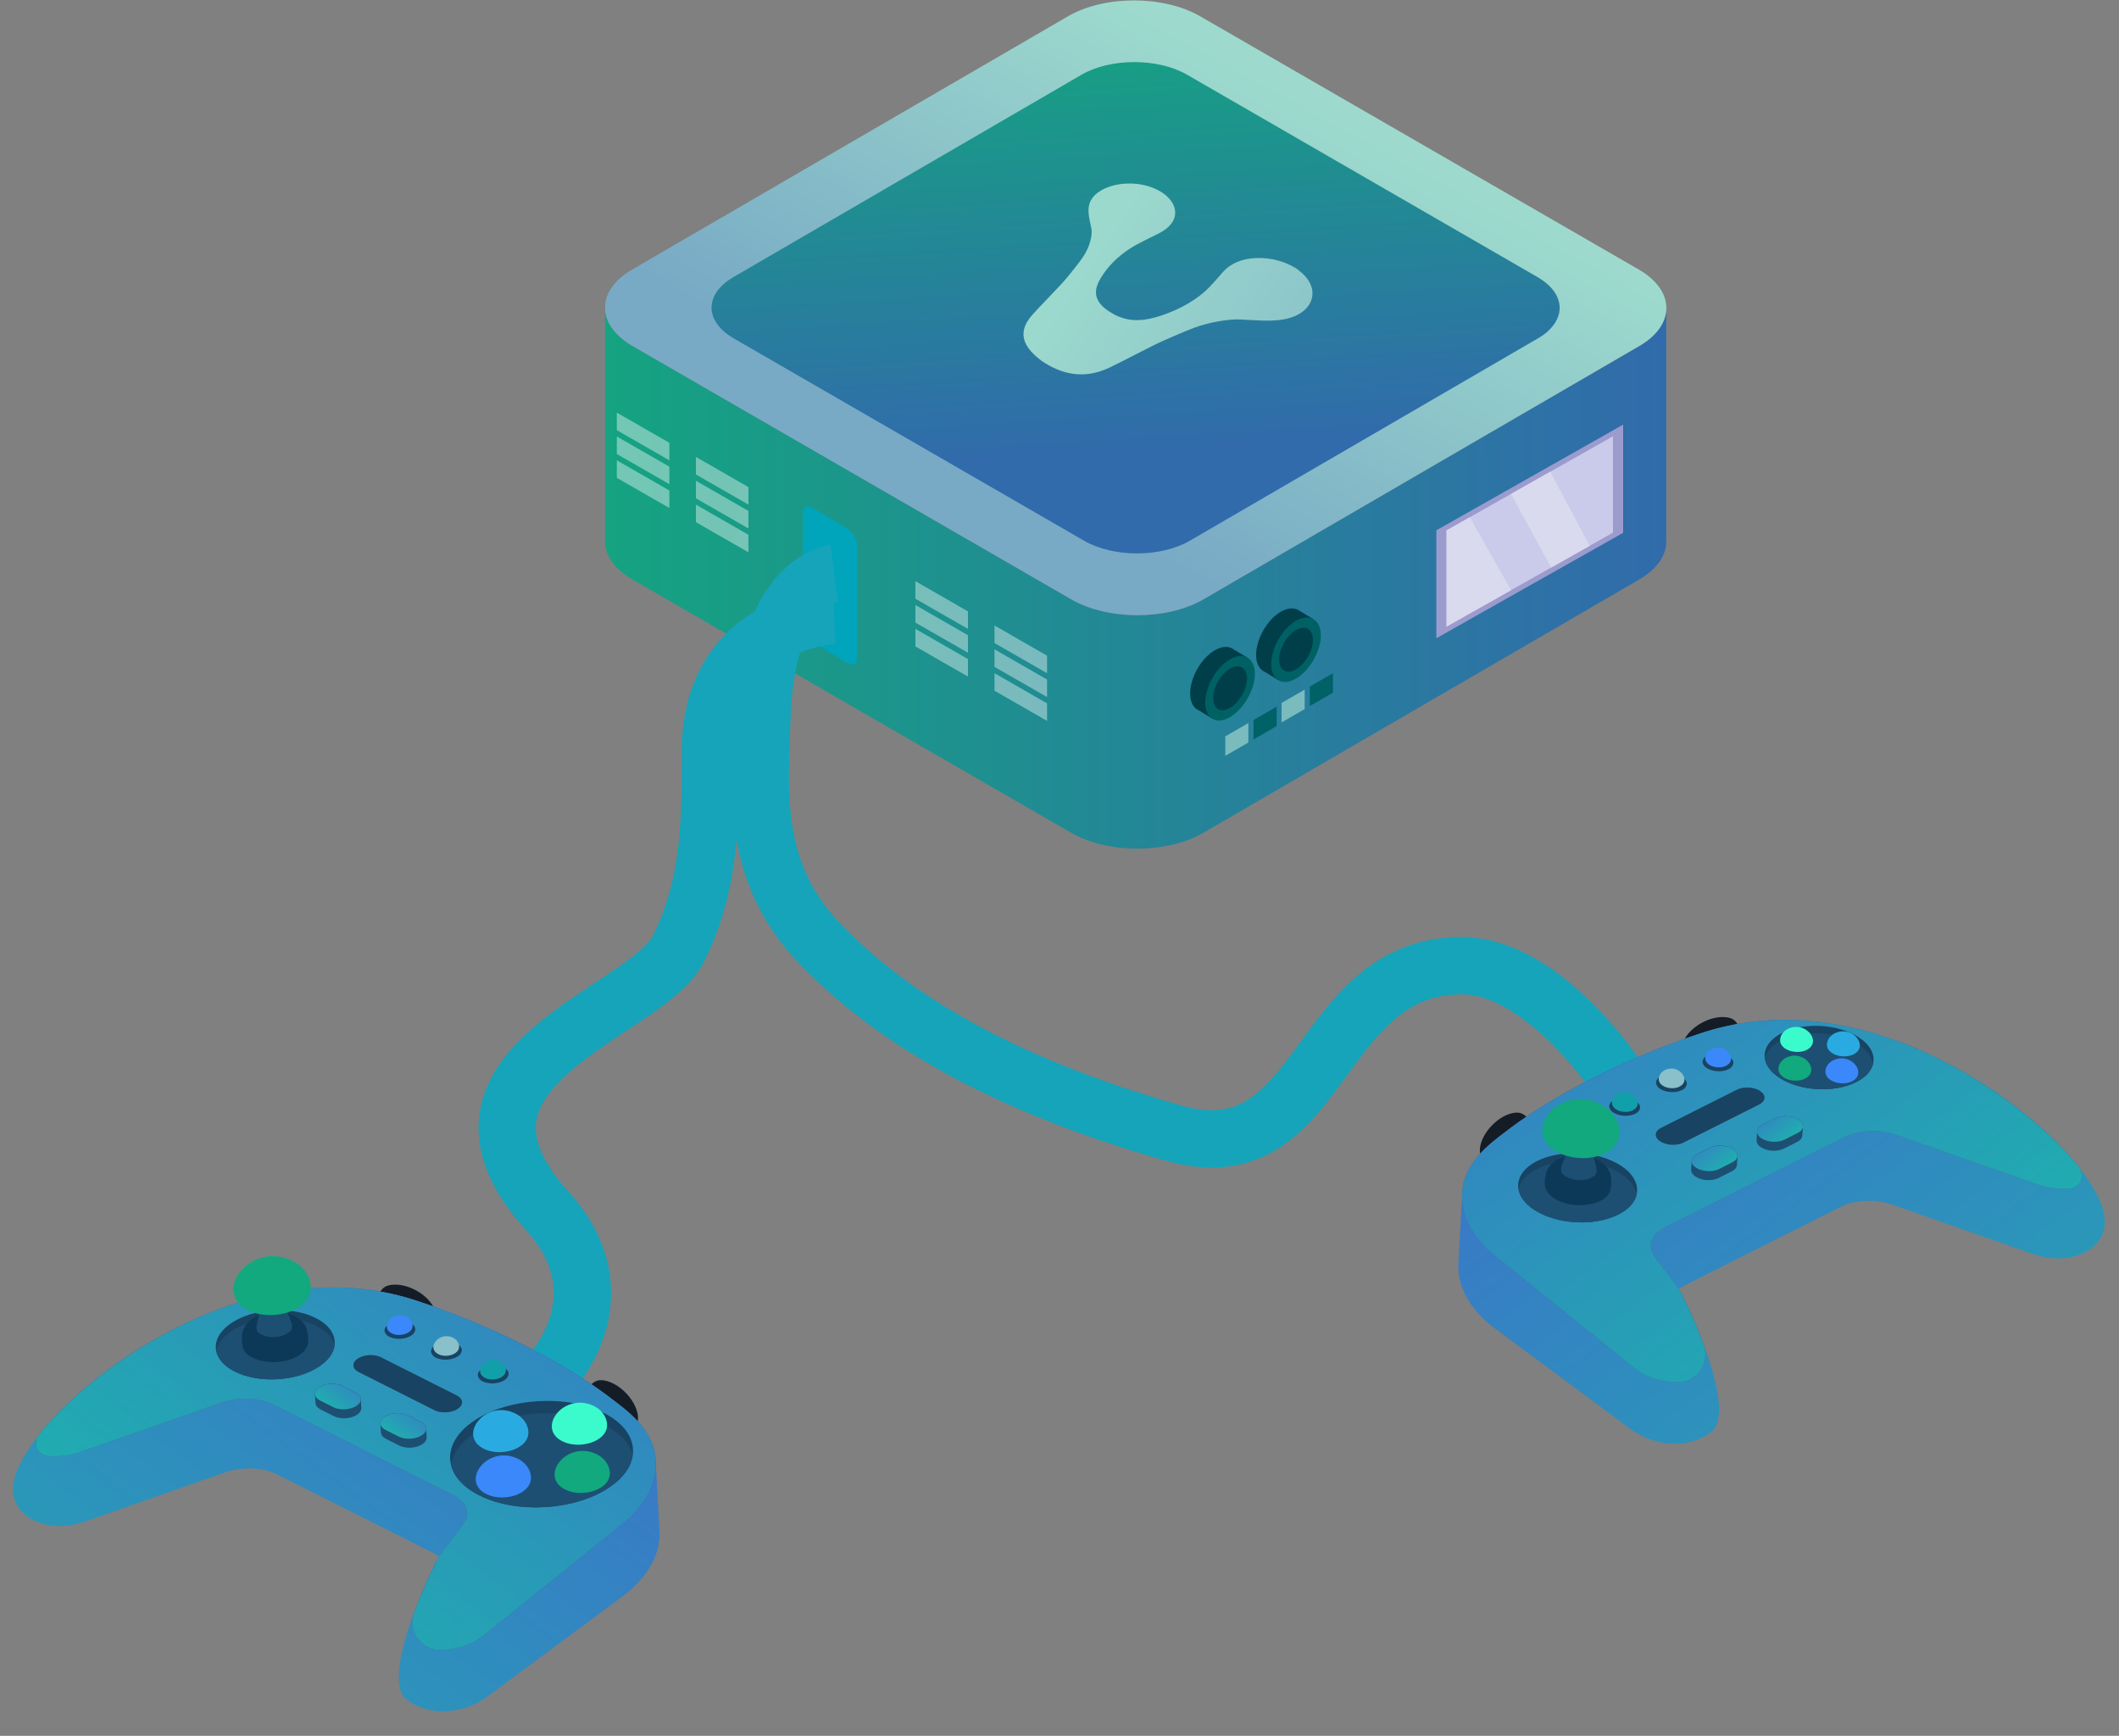 <svg width="586" height="480" viewBox="0 0 586 480" fill="none" xmlns="http://www.w3.org/2000/svg">
<rect x="0" y="0" width="586" height="480" fill="#808080" stroke="none"/>
<path d="M453.319 95.697L332.805 165.725C322.748 171.579 306.359 171.579 296.244 165.725L174.947 95.697C169.844 92.755 167.293 88.883 167.323 85.041V149.607C167.293 153.449 169.844 157.321 174.917 160.263L296.215 230.291C306.33 236.144 322.719 236.144 332.773 230.291L453.29 160.263C458.303 157.351 460.795 153.569 460.795 149.757V85.191C460.795 89.003 458.303 92.785 453.319 95.697Z" fill="url(#paint0_linear_1761_22880)"/>
<path d="M453.201 74.534C463.316 80.387 463.376 89.872 453.319 95.695L332.805 165.724C322.748 171.577 306.359 171.577 296.244 165.724L174.947 95.695C164.831 89.842 164.771 80.357 174.827 74.534L295.342 4.505C305.399 -1.348 321.788 -1.348 331.903 4.505L453.201 74.534Z" fill="url(#paint1_linear_1761_22880)"/>
<path d="M428.641 91.033C427.756 91.948 426.652 92.8 425.327 93.558L329.028 149.532C320.982 154.202 307.918 154.202 299.81 149.532L202.879 93.558C201.522 92.769 200.386 91.917 199.471 90.97C194.991 86.427 196.095 80.526 202.784 76.645L299.084 20.67C307.13 16 320.194 16 328.303 20.67L425.233 76.645C431.986 80.558 433.119 86.458 428.641 91.033Z" fill="url(#paint2_linear_1761_22880)"/>
<path d="M359.288 74.804C357.758 73.663 355.836 72.733 353.765 72.132C351.694 71.532 349.504 71.262 347.372 71.352C343.319 71.502 340.228 72.973 338.277 75.134C336.506 77.115 334.826 79.216 332.784 80.957C329.663 83.598 325.671 85.76 321.047 87.29C316.847 88.671 312.793 89.242 308.472 87.14C308.141 86.99 307.121 86.36 306.819 86.18C306.519 86 305.649 85.37 305.41 85.159C302.198 82.398 302.737 79.636 304.479 76.785C306.34 73.693 309.071 70.932 312.583 68.68C314.894 67.21 317.746 65.919 320.416 64.568C323.36 63.097 325.161 60.966 324.979 58.505C324.89 57.214 324.291 55.953 323.239 54.813C322.188 53.672 320.747 52.711 319.036 52.021C313.934 49.92 307.599 50.55 303.998 52.982C302.587 53.912 301.656 55.113 301.267 56.404C300.607 58.595 301.417 60.996 301.837 63.277C302.137 64.808 301.477 68.29 299.346 71.292C298.055 73.123 296.583 74.924 295.114 76.725C293.013 79.276 287.638 84.589 285.359 87.201C280.735 92.513 283.737 96.566 288.09 99.808L288.24 99.928C292.953 103.019 299.075 105.27 306.729 101.699C310.512 99.928 318.256 95.725 322.038 94.074C324.74 92.904 327.411 91.703 330.202 90.653C334.766 88.912 340.438 88.191 343.019 88.341C346.952 88.521 351.155 88.972 354.877 88.341C357.098 87.951 359.019 87.17 360.428 86.03C364.061 83.088 363.911 78.316 359.198 74.804H359.288Z" fill="url(#paint3_linear_1761_22880)"/>
<g style="mix-blend-mode:multiply">
<path d="M224.803 177.598L234.229 183.272C235.759 184.202 237.02 183.692 237.02 182.161V150.583C237.02 149.053 235.789 147.041 234.229 146.141L224.803 140.468C223.272 139.537 222.012 140.048 222.012 141.579V173.156C222.012 174.687 223.242 176.698 224.803 177.598Z" fill="#00A4BB"/>
</g>
<g style="mix-blend-mode:multiply">
<path d="M224.865 153.377V159.918C224.865 160.535 225.646 161.326 226.576 161.693L227.327 161.982L232.4 163.95C233.36 164.317 234.11 164.124 234.11 163.506V156.946C234.11 156.676 233.96 156.367 233.72 156.078C233.42 155.712 232.94 155.383 232.4 155.171L226.576 152.914C225.616 152.547 224.865 152.74 224.865 153.357V153.377Z" fill="#00A4BB"/>
</g>
<g style="mix-blend-mode:multiply">
<path d="M224.865 164.785V171.326C224.865 171.943 225.646 172.734 226.576 173.101L227.327 173.39L232.4 175.358C233.36 175.725 234.11 175.532 234.11 174.914V168.354C234.11 168.084 233.96 167.776 233.72 167.486C233.42 167.12 232.94 166.792 232.4 166.579L226.576 164.322C225.616 163.955 224.865 164.148 224.865 164.766V164.785Z" fill="#00A4BB"/>
</g>
<path d="M345.233 199.936V205.329L338.85 209.008V203.63L345.233 199.936Z" fill="#7ABBBE"/>
<path d="M353.058 195.402V200.792L346.67 204.474V199.093L353.058 195.402Z" fill="#006166"/>
<path d="M360.803 190.695V196.085L354.42 199.768V194.386L360.803 190.695Z" fill="#7ABBBE"/>
<path d="M368.625 186.156V191.55L362.242 195.228V189.851L368.625 186.156Z" fill="#006166"/>
<path d="M342.857 184.091L344.96 181.847L341.192 179.593C341.052 179.487 340.907 179.388 340.749 179.307L340.725 179.289L340.723 179.293C339.49 178.639 337.823 178.752 335.995 179.795C332.218 181.95 329.129 187.331 329.129 191.751C329.129 193.673 329.716 195.1 330.685 195.92H330.688C330.939 196.129 331.215 196.298 331.507 196.425L335.307 198.761L337.322 194.835C340.394 192.341 342.743 187.875 342.857 184.091Z" fill="#003F4A"/>
<path d="M333.305 194.28C333.305 189.86 336.398 184.479 340.171 182.324C343.949 180.169 347.035 181.974 347.035 186.341C347.035 190.708 343.944 196.089 340.171 198.298C336.398 200.51 333.305 198.7 333.305 194.28Z" fill="#006165"/>
<path d="M335.492 193.023C335.492 190.009 337.597 186.342 340.174 184.868C342.75 183.398 344.855 184.632 344.855 187.607C344.855 190.585 342.75 194.253 340.174 195.761C337.597 197.27 335.492 196.037 335.492 193.023Z" fill="#003F4A"/>
<path d="M361.097 173.439L363.199 171.195L359.434 168.941C359.291 168.835 359.146 168.736 358.992 168.655L358.967 168.637L358.963 168.641C357.73 167.987 356.062 168.1 354.235 169.142C350.46 171.298 347.371 176.679 347.371 181.099C347.371 183.021 347.958 184.448 348.925 185.268H348.93C349.179 185.476 349.457 185.646 349.749 185.773L353.546 188.109L355.564 184.183C358.639 181.685 360.986 177.223 361.097 173.439Z" fill="#003F4A"/>
<path d="M351.551 183.624C351.551 179.204 354.642 173.823 358.415 171.668C362.192 169.513 365.281 171.318 365.281 175.685C365.281 180.052 362.19 185.433 358.415 187.641C354.64 189.853 351.551 188.044 351.551 183.624Z" fill="#006165"/>
<path d="M353.734 182.367C353.734 179.353 355.84 175.685 358.416 174.212C360.99 172.742 363.098 173.975 363.098 176.95C363.098 179.929 360.99 183.596 358.416 185.105C355.84 186.614 353.734 185.381 353.734 182.367Z" fill="#003F4A"/>
<path opacity="0.4" d="M170.576 114.104V118.954L185.11 127.29V122.45L170.576 114.104Z" fill="white"/>
<path opacity="0.4" d="M170.576 120.697V125.548L185.11 133.884V129.044L170.576 120.697Z" fill="white"/>
<path opacity="0.4" d="M170.576 127.289V132.139L185.11 140.476V135.636L170.576 127.289Z" fill="white"/>
<path opacity="0.4" d="M192.449 126.354V131.204L206.983 139.544V134.7L192.449 126.354Z" fill="white"/>
<path opacity="0.4" d="M192.449 132.947V137.801L206.983 146.137V141.297L192.449 132.947Z" fill="white"/>
<path opacity="0.4" d="M192.449 139.543V144.393L206.983 152.729V147.89L192.449 139.543Z" fill="white"/>
<path opacity="0.4" d="M253.15 160.717V165.567L267.683 173.903V169.063L253.15 160.717Z" fill="white"/>
<path opacity="0.4" d="M253.15 167.311V172.161L267.683 180.497V175.657L253.15 167.311Z" fill="white"/>
<path opacity="0.4" d="M253.15 173.904V178.755L267.683 187.091V182.251L253.15 173.904Z" fill="white"/>
<path opacity="0.4" d="M275.023 172.967V177.817L289.556 186.157V181.314L275.023 172.967Z" fill="white"/>
<path opacity="0.4" d="M275.023 179.561V184.414L289.556 192.75V187.911L275.023 179.561Z" fill="white"/>
<path opacity="0.4" d="M275.023 186.156V191.007L289.556 199.343V194.503L275.023 186.156Z" fill="white"/>
<path d="M448.873 117.42V147.335L397.219 176.491V146.638L448.873 117.42Z" fill="#9B9BCE"/>
<path d="M446.059 120.637V147.291L400.031 173.268V146.671L446.059 120.637Z" fill="#CACAEA"/>
<path d="M406.477 143.031L417.861 163.207L400.031 173.269V146.672L406.477 143.031Z" fill="#DADAEF"/>
<path d="M417.861 136.591L428.967 156.94L439.599 150.938L428.73 130.439L417.861 136.591Z" fill="#DADAEF"/>
<path d="M230.702 158.469C230.702 158.469 211.841 160.855 210.7 198.331C210.109 217.749 207.422 240.908 226.691 260.917C245.96 280.929 275.751 299.476 324.583 313.349C366.241 325.185 363.418 267.039 404.189 267.039C427.447 267.039 448.257 299.476 448.257 299.476" stroke="#15A4BA" stroke-width="15.853"/>
<path d="M230.704 170.158C230.704 170.158 196.462 171.565 196.461 207.828C196.461 227.255 196.461 244.691 187.569 262.451C178.677 280.213 115.046 294.76 151.365 334.862C180.435 366.958 137.585 402.664 108.998 399.333" stroke="#15A4BA" stroke-width="15.853"/>
<path d="M118.663 367.579C118.143 368.815 116.789 369.634 114.757 369.723C110.958 369.868 106.255 367.384 104.253 364.186C102.634 361.593 103.686 359.998 103.686 359.998C105.232 357.049 105.553 355.364 108.993 355.236C112.792 355.094 117.494 357.581 119.502 360.795C121.294 363.664 120.119 364.86 118.569 367.812C118.603 367.734 118.629 367.654 118.663 367.579Z" fill="#141C26"/>
<path d="M173.289 396.715C172.41 397.725 170.868 398.073 168.913 397.508C165.264 396.449 161.582 392.613 160.687 388.937C159.964 385.969 161.463 384.802 161.459 384.802C163.856 382.489 164.694 380.993 167.996 381.95C171.646 383.008 175.328 386.844 176.227 390.532C177.026 393.817 175.53 394.583 173.138 396.896C173.192 396.838 173.243 396.778 173.289 396.715Z" fill="#141C26"/>
<path d="M181.329 404.074L182.378 423.4C182.695 429.38 179.59 435.526 173.049 440.787L133.83 469.861C126.896 474.218 118.213 474.532 112.317 469.841C105.308 464.27 118.35 435.555 121.454 430.269C104.065 421.52 93.33 416.113 76.605 407.7C72.705 405.747 66.931 405.522 62.259 407.163L23.283 420.829C14.521 423.908 4.088 420.729 3.599 412.227C2.565 394.216 62.475 341.442 116.149 360.016C150.831 371.635 168.959 386.697 168.959 386.697C175.84 392.232 180.978 398.487 181.355 405.051C181.351 404.722 181.348 404.403 181.329 404.074Z" fill="url(#paint4_linear_1761_22880)"/>
<path d="M181.342 405.036C181.315 410.706 178.196 416.483 172.012 421.461L133.288 452.62C130.501 454.815 126.276 456.093 122.052 456.243C120.787 456.294 119.531 456.028 118.393 455.477C117.255 454.924 116.271 454.097 115.529 453.072C114.787 452.048 114.309 450.856 114.138 449.602C113.967 448.35 114.108 447.074 114.548 445.887C117.337 438.503 120.738 431.504 121.465 430.269L128.093 421.503C130.263 418.602 129.124 415.339 125.223 413.372L75.549 388.388C71.644 386.423 65.876 386.213 61.203 387.852L22.23 401.5C19.337 402.486 16.274 402.875 13.226 402.638C10.339 402.421 8.96 398.996 10.773 396.739C27.186 376.342 72.475 344.891 116.123 359.985C149.491 371.158 168.934 386.663 168.934 386.663C174.009 390.416 181.573 396.023 181.342 405.036Z" fill="#456185"/>
<path d="M181.342 405.036C181.315 410.706 178.196 416.483 172.012 421.461L133.288 452.62C130.501 454.815 126.276 456.093 122.052 456.243C120.787 456.294 119.531 456.028 118.393 455.477C117.255 454.924 116.271 454.097 115.529 453.072C114.787 452.048 114.309 450.856 114.138 449.602C113.967 448.35 114.108 447.074 114.548 445.887C117.337 438.503 120.738 431.504 121.465 430.269L128.093 421.503C130.263 418.602 129.124 415.339 125.223 413.372L75.549 388.388C71.644 386.423 65.876 386.213 61.203 387.852L22.23 401.5C19.337 402.486 16.274 402.875 13.226 402.638C10.339 402.421 8.96 398.996 10.773 396.739C27.186 376.342 72.475 344.891 116.123 359.985C149.491 371.158 168.934 386.663 168.934 386.663C174.009 390.416 181.573 396.023 181.342 405.036Z" fill="url(#paint5_linear_1761_22880)"/>
<path d="M92.516 372.055C92.252 374.131 90.798 376.212 88.179 377.931C81.993 382.025 71.562 382.624 64.921 379.267C62.08 377.834 60.385 375.925 59.857 373.877C59.131 371.134 60.518 368.149 64.068 365.807C70.249 361.713 80.662 361.116 87.325 364.471C91.159 366.404 92.911 369.239 92.516 372.055Z" fill="#184363"/>
<path d="M92.517 372.055C92.253 374.131 90.799 376.21 88.18 377.93C81.994 382.025 71.563 382.624 64.922 379.267C62.081 377.834 60.386 375.924 59.857 373.877C60.122 371.806 61.572 369.725 64.195 368.007C70.377 363.912 80.789 363.315 87.453 366.67C90.294 368.103 91.989 370.013 92.517 372.055Z" fill="#1D4F73"/>
<path d="M174.975 402.401C174.548 405.592 172.337 408.789 168.301 411.436C158.793 417.739 142.757 418.66 132.527 413.49C128.156 411.286 125.55 408.345 124.759 405.205C123.642 400.983 125.788 396.388 131.234 392.787C140.747 386.484 156.76 385.563 167.013 390.73C172.89 393.705 175.597 398.058 174.975 402.401Z" fill="#184363"/>
<path d="M174.975 402.402C174.548 405.592 172.337 408.79 168.302 411.434C158.793 417.737 142.757 418.658 132.528 413.491C128.156 411.284 125.55 408.345 124.76 405.206C125.187 402.01 127.398 398.818 131.429 396.166C140.942 389.863 156.955 388.945 167.207 394.112C171.56 396.319 174.165 399.258 174.975 402.402Z" fill="#1D4F73"/>
<path d="M84.929 367.869C84.324 365.425 82.01 363.816 79.567 363.19C79.432 362.839 77.918 359.001 77.773 358.687C77.119 357.189 73.331 357.445 72.922 359.011C72.922 359.011 71.707 363.656 71.707 363.659C68.068 365.109 66.151 367.816 67.084 372.369C68.017 376.92 78.171 378.298 83.249 374.375C84.882 373.123 85.832 371.499 84.929 367.869Z" fill="#0D3959"/>
<path d="M77.801 358.741C77.385 357.639 74.984 357.327 73.599 358.214C73.278 358.386 73.036 358.674 72.924 359.019C70.829 367.036 69.975 367.805 72.377 369.069C74.356 370.106 77.486 369.953 79.4 368.735C81.874 367.164 80.722 366.28 77.801 358.741Z" fill="#1D4F73"/>
<path d="M85.699 354.214C84.981 351.597 82.722 349.144 79.389 348.051C68.391 344.208 58.593 357.639 68.96 362.468C75.974 365.779 87.887 361.898 85.699 354.214Z" fill="#11A97D"/>
<path d="M167.698 392.768C167.206 390.876 165.571 389.143 163.189 388.365C155.332 385.61 148.335 395.224 155.744 398.658C160.75 401.034 169.249 398.243 167.698 392.768Z" fill="#3BFBCD"/>
<path d="M146.66 407.352C146.168 405.46 144.533 403.727 142.155 402.946C134.298 400.201 127.297 409.798 134.706 413.247C139.712 415.613 148.212 412.844 146.66 407.352Z" fill="#3B88FB"/>
<path d="M145.942 394.827C145.449 392.937 143.815 391.204 141.436 390.419C133.58 387.673 126.578 397.271 133.987 400.717C138.994 403.086 147.493 400.314 145.942 394.827Z" fill="#29ABE2"/>
<path d="M168.466 406.101C167.973 404.208 166.339 402.475 163.956 401.697C156.1 398.949 149.102 408.549 156.512 411.995C161.518 414.364 170.017 411.592 168.466 406.101Z" fill="#11A97D"/>
<path d="M114.83 367.799C114.763 368.118 114.628 368.418 114.434 368.681C114.241 368.942 113.994 369.16 113.709 369.319C112.108 370.378 109.411 370.533 107.691 369.665C107.386 369.539 107.112 369.351 106.886 369.112C106.661 368.87 106.489 368.585 106.383 368.273C106.193 367.562 106.552 366.789 107.473 366.185C109.07 365.126 111.763 364.971 113.486 365.839C114.478 366.339 114.935 367.072 114.83 367.799Z" fill="#184363"/>
<path d="M114.009 366.003C113.853 365.515 113.579 365.073 113.211 364.715C112.844 364.357 112.395 364.094 111.903 363.949C108.237 362.665 104.968 367.146 108.426 368.754C110.765 369.861 114.751 368.567 114.009 366.003Z" fill="#3B88FB"/>
<path d="M127.704 373.569C127.638 373.89 127.504 374.19 127.311 374.453C127.117 374.717 126.868 374.932 126.582 375.089C124.985 376.148 122.288 376.302 120.569 375.435C120.264 375.309 119.989 375.12 119.763 374.881C119.537 374.639 119.364 374.354 119.257 374.042C119.07 373.332 119.429 372.561 120.346 371.954C121.947 370.896 124.64 370.741 126.363 371.609C127.355 372.109 127.812 372.841 127.704 373.569Z" fill="#184363"/>
<path d="M126.883 371.775C126.73 371.286 126.459 370.842 126.095 370.484C125.732 370.124 125.286 369.858 124.796 369.711C121.13 368.427 117.86 372.906 121.318 374.515C123.643 375.63 127.61 374.339 126.883 371.775Z" fill="#89C0C9"/>
<path d="M140.628 380.118C140.56 380.437 140.425 380.739 140.232 381C140.038 381.263 139.791 381.481 139.506 381.638C137.909 382.696 135.212 382.851 133.493 381.983C133.187 381.86 132.912 381.672 132.685 381.43C132.459 381.191 132.287 380.905 132.181 380.591C131.994 379.881 132.353 379.11 133.27 378.503C134.871 377.444 137.564 377.29 139.287 378.157C140.279 378.658 140.732 379.388 140.628 380.118Z" fill="#184363"/>
<path d="M139.807 378.325C139.651 377.837 139.378 377.392 139.012 377.034C138.645 376.677 138.196 376.413 137.705 376.268C134.035 374.987 130.769 379.466 134.227 381.076C136.567 382.18 140.53 380.889 139.807 378.325Z" fill="#11A0A9"/>
<path d="M99.739 387.127C99.841 386.353 99.379 385.592 98.335 385.065L94.691 383.233C92.865 382.312 90.015 382.476 88.318 383.598C87.475 384.159 87.077 384.847 87.116 385.514L87.258 387.992C87.297 388.666 87.779 389.314 88.696 389.776L92.34 391.608C94.166 392.528 97.012 392.364 98.709 391.243C99.552 390.687 99.95 390 99.916 389.333L99.773 386.849C99.769 386.94 99.758 387.035 99.739 387.127Z" fill="#1D4F73"/>
<path d="M98.335 385.066C100.158 385.986 100.264 387.642 98.567 388.756C96.869 389.87 94.035 390.042 92.197 389.121L88.554 387.289C86.728 386.371 86.625 384.713 88.319 383.598C90.013 382.484 92.85 382.315 94.692 383.234L98.335 385.066Z" fill="#3E5878"/>
<path d="M98.335 385.066C100.158 385.986 100.264 387.642 98.567 388.756C96.869 389.87 94.035 390.042 92.197 389.121L88.554 387.289C86.728 386.371 86.625 384.713 88.319 383.598C90.013 382.484 92.85 382.315 94.692 383.234L98.335 385.066Z" fill="url(#paint6_linear_1761_22880)"/>
<path d="M117.82 395.257C117.917 394.484 117.46 393.742 116.412 393.196L112.768 391.364C110.946 390.443 108.096 390.607 106.399 391.729C105.556 392.287 105.158 392.976 105.196 393.641L105.338 396.123C105.377 396.797 105.856 397.44 106.777 397.906L110.42 399.738C112.246 400.659 115.092 400.495 116.79 399.373C117.632 398.813 118.03 398.126 117.996 397.464L117.854 394.979C117.852 395.071 117.84 395.166 117.82 395.257Z" fill="#1D4F73"/>
<path d="M116.419 393.196C118.245 394.117 118.352 395.772 116.654 396.886C114.956 398.001 112.122 398.167 110.285 397.251L106.641 395.415C104.815 394.499 104.708 392.841 106.406 391.729C108.104 390.619 110.938 390.443 112.775 391.364L116.419 393.196Z" fill="#3E5878"/>
<path d="M116.419 393.196C118.245 394.117 118.352 395.772 116.654 396.886C114.956 398.001 112.122 398.167 110.285 397.251L106.641 395.415C104.815 394.499 104.708 392.841 106.406 391.729C108.104 390.619 110.938 390.443 112.775 391.364L116.419 393.196Z" fill="url(#paint7_linear_1761_22880)"/>
<path d="M126.319 385.899C128.145 386.818 128.251 388.476 126.554 389.59C124.856 390.704 122.022 390.871 120.184 389.955L99.183 379.386C97.357 378.467 97.254 376.812 98.948 375.698C100.641 374.583 103.479 374.412 105.321 375.33L126.319 385.899Z" fill="#3E5878"/>
<path d="M126.319 385.899C128.145 386.818 128.251 388.476 126.554 389.59C124.856 390.704 122.022 390.871 120.184 389.955L99.183 379.386C97.357 378.467 97.254 376.812 98.948 375.698C100.641 374.583 103.479 374.412 105.321 375.33L126.319 385.899Z" fill="#184363"/>
<path d="M467.018 293.585C467.538 294.82 468.891 295.64 470.924 295.729C474.723 295.874 479.427 293.39 481.428 290.192C483.047 287.599 481.996 286.003 481.996 286.003C480.449 283.055 480.128 281.37 476.688 281.242C472.889 281.1 468.188 283.587 466.179 286.801C464.389 289.67 465.563 290.866 467.112 293.817C467.079 293.738 467.052 293.66 467.018 293.585Z" fill="#141C26"/>
<path d="M412.393 322.721C413.271 323.731 414.813 324.079 416.768 323.513C420.418 322.455 424.101 318.619 424.995 314.943C425.718 311.975 424.219 310.808 424.222 310.808C421.827 308.495 420.988 306.999 417.687 307.956C414.037 309.014 410.354 312.85 409.455 316.538C408.657 319.823 410.151 320.589 412.543 322.902C412.49 322.844 412.439 322.783 412.393 322.721Z" fill="#141C26"/>
<path d="M404.352 330.08L403.303 349.406C402.987 355.385 406.092 361.532 412.633 366.793L451.852 395.866C458.786 400.224 467.468 400.538 473.365 395.847C480.374 390.276 467.332 361.561 464.226 356.275C481.616 347.526 492.352 342.119 509.077 333.703C512.978 331.753 518.75 331.528 523.424 333.169L562.399 346.834C571.161 349.913 581.594 346.735 582.083 338.233C583.117 320.222 523.207 267.448 469.534 286.022C434.851 297.64 416.722 312.703 416.722 312.703C409.841 318.237 404.705 324.492 404.328 331.057C404.33 330.728 404.333 330.409 404.352 330.08Z" fill="url(#paint8_linear_1761_22880)"/>
<path d="M404.341 331.044C404.37 336.714 407.488 342.49 413.673 347.469L452.397 378.628C455.183 380.823 459.408 382.101 463.633 382.251C464.897 382.302 466.154 382.036 467.292 381.485C468.428 380.931 469.412 380.105 470.154 379.08C470.898 378.055 471.374 376.864 471.546 375.609C471.717 374.357 471.575 373.081 471.135 371.895C468.346 364.511 464.945 357.511 464.218 356.276L457.591 347.51C455.42 344.61 456.559 341.347 460.459 339.38L510.134 314.396C514.04 312.431 519.809 312.221 524.481 313.86L563.454 327.508C566.347 328.494 569.409 328.881 572.457 328.646C575.345 328.429 576.723 325.004 574.91 322.747C558.497 302.35 513.209 270.899 469.562 285.992C436.194 297.166 416.75 312.67 416.75 312.67C411.674 316.424 404.111 322.031 404.341 331.044Z" fill="#456185"/>
<path d="M404.341 331.044C404.37 336.714 407.488 342.49 413.673 347.469L452.397 378.628C455.183 380.823 459.408 382.101 463.633 382.251C464.897 382.302 466.154 382.036 467.292 381.485C468.428 380.931 469.412 380.105 470.154 379.08C470.898 378.055 471.374 376.864 471.546 375.609C471.717 374.357 471.575 373.081 471.135 371.895C468.346 364.511 464.945 357.511 464.218 356.276L457.591 347.51C455.42 344.61 456.559 341.347 460.459 339.38L510.134 314.396C514.04 312.431 519.809 312.221 524.481 313.86L563.454 327.508C566.347 328.494 569.409 328.881 572.457 328.646C575.345 328.429 576.723 325.004 574.91 322.747C558.497 302.35 513.209 270.899 469.562 285.992C436.194 297.166 416.75 312.67 416.75 312.67C411.674 316.424 404.111 322.031 404.341 331.044Z" fill="url(#paint9_linear_1761_22880)"/>
<path d="M419.884 328.643C420.15 330.719 421.603 332.8 424.223 334.519C430.408 338.613 440.839 339.212 447.481 335.855C450.321 334.422 452.017 332.513 452.544 330.465C453.269 327.722 451.884 324.737 448.334 322.395C442.151 318.301 431.739 317.704 425.076 321.059C421.243 322.992 419.49 325.827 419.884 328.643Z" fill="#184363"/>
<path d="M419.951 328.65C420.215 330.726 421.67 332.805 424.287 334.525C430.472 338.62 440.906 339.217 447.545 335.862C450.387 334.429 452.082 332.517 452.611 330.472C452.345 328.399 450.895 326.32 448.273 324.599C442.09 320.507 431.678 319.908 425.015 323.265C422.172 324.698 420.478 326.608 419.951 328.65Z" fill="#1D4F73"/>
<path d="M488.054 292.614C488.308 294.516 489.625 296.421 492.027 297.994C497.69 301.75 507.239 302.299 513.332 299.22C515.935 297.905 517.487 296.155 517.958 294.284C518.623 291.771 517.347 289.035 514.103 286.889C508.438 283.135 498.901 282.586 492.796 285.666C489.296 287.437 487.684 290.031 488.054 292.614Z" fill="#184363"/>
<path d="M488.051 292.615C488.305 294.514 489.622 296.419 492.027 297.995C497.689 301.748 507.239 302.297 513.329 299.22C515.935 297.905 517.486 296.155 517.955 294.285C517.702 292.383 516.384 290.48 513.984 288.902C508.319 285.149 498.784 284.6 492.677 287.679C490.086 288.992 488.534 290.744 488.051 292.615Z" fill="#1D4F73"/>
<path d="M427.539 324.465C428.143 322.021 430.459 320.411 432.902 319.785C433.037 319.435 434.55 315.597 434.695 315.283C435.348 313.784 439.138 314.04 439.546 315.607C439.546 315.607 440.762 320.252 440.762 320.254C444.402 321.704 446.318 324.411 445.385 328.965C444.45 333.516 434.297 334.894 429.219 330.971C427.587 329.719 426.635 328.095 427.539 324.465Z" fill="#0D3959"/>
<path d="M434.665 315.333C435.081 314.234 437.483 313.922 438.866 314.806C439.187 314.978 439.429 315.268 439.542 315.614C441.638 323.628 442.491 324.399 440.089 325.663C438.112 326.7 434.979 326.548 433.065 325.327C430.593 323.759 431.745 322.872 434.665 315.333Z" fill="#1D4F73"/>
<path d="M426.768 310.808C427.488 308.188 429.748 305.735 433.079 304.645C444.078 300.802 453.876 314.233 443.508 319.062C436.494 322.373 424.581 318.492 426.768 310.808Z" fill="#11A97D"/>
<path d="M492.386 286.876C492.679 285.752 493.653 284.72 495.071 284.254C499.751 282.615 503.917 288.341 499.504 290.386C496.524 291.799 491.463 290.139 492.386 286.876Z" fill="#3BFBCD"/>
<path d="M504.914 295.563C505.207 294.437 506.181 293.405 507.597 292.941C512.276 291.305 516.445 297.021 512.032 299.073C509.052 300.484 503.988 298.833 504.914 295.563Z" fill="#3B88FB"/>
<path d="M505.341 288.105C505.634 286.979 506.608 285.946 508.024 285.48C512.703 283.844 516.872 289.56 512.462 291.614C509.479 293.023 504.418 291.372 505.341 288.105Z" fill="#29ABE2"/>
<path d="M491.927 294.819C492.22 293.693 493.194 292.661 494.612 292.194C499.292 290.56 503.458 296.276 499.045 298.328C496.065 299.74 491.004 298.089 491.927 294.819Z" fill="#11A97D"/>
<path d="M470.852 293.805C470.92 294.124 471.055 294.426 471.249 294.687C471.442 294.948 471.689 295.166 471.974 295.325C473.574 296.384 476.271 296.539 477.992 295.671C478.296 295.545 478.57 295.357 478.797 295.117C479.022 294.878 479.193 294.591 479.299 294.279C479.49 293.568 479.13 292.797 478.209 292.191C476.612 291.132 473.919 290.977 472.196 291.845C471.205 292.345 470.748 293.078 470.852 293.805Z" fill="#184363"/>
<path d="M471.675 292.013C471.832 291.524 472.105 291.082 472.472 290.722C472.84 290.364 473.289 290.101 473.78 289.956C477.446 288.675 480.716 293.153 477.258 294.763C474.918 295.868 470.933 294.575 471.675 292.013Z" fill="#3B88FB"/>
<path d="M457.977 299.575C458.042 299.896 458.177 300.196 458.371 300.459C458.564 300.723 458.813 300.938 459.098 301.095C460.696 302.153 463.393 302.308 465.111 301.44C465.416 301.315 465.691 301.126 465.919 300.887C466.143 300.645 466.317 300.36 466.424 300.048C466.61 299.338 466.252 298.567 465.334 297.96C463.734 296.901 461.041 296.747 459.318 297.614C458.325 298.115 457.868 298.847 457.977 299.575Z" fill="#184363"/>
<path d="M458.799 297.78C458.953 297.292 459.224 296.85 459.587 296.49C459.952 296.13 460.396 295.864 460.887 295.716C464.553 294.433 467.821 298.912 464.365 300.521C462.04 301.635 458.071 300.345 458.799 297.78Z" fill="#89C0C9"/>
<path d="M445.054 306.125C445.121 306.444 445.257 306.746 445.45 307.008C445.643 307.269 445.89 307.486 446.175 307.646C447.773 308.704 450.47 308.859 452.188 307.991C452.495 307.866 452.771 307.679 452.996 307.438C453.223 307.198 453.394 306.913 453.501 306.599C453.687 305.888 453.329 305.117 452.413 304.511C450.811 303.452 448.118 303.298 446.395 304.165C445.402 304.666 444.95 305.395 445.054 306.125Z" fill="#184363"/>
<path d="M445.876 304.331C446.03 303.843 446.304 303.398 446.671 303.04C447.038 302.683 447.485 302.419 447.978 302.274C451.647 300.993 454.913 305.472 451.456 307.079C449.117 308.186 445.153 306.895 445.876 304.331Z" fill="#11A0A9"/>
<path d="M485.944 313.134C485.843 312.361 486.304 311.599 487.348 311.073L490.991 309.241C492.818 308.32 495.667 308.484 497.364 309.608C498.208 310.166 498.606 310.857 498.568 311.522L498.425 313.999C498.386 314.674 497.903 315.322 496.987 315.783L493.342 317.615C491.517 318.536 488.67 318.372 486.974 317.25C486.13 316.694 485.734 316.008 485.768 315.343L485.91 312.856C485.913 312.948 485.925 313.042 485.944 313.134Z" fill="#1D4F73"/>
<path d="M487.347 311.072C485.525 311.993 485.418 313.649 487.115 314.763C488.814 315.877 491.647 316.049 493.483 315.13L497.128 313.296C498.955 312.378 499.057 310.722 497.363 309.608C495.671 308.494 492.831 308.322 490.992 309.24L487.347 311.072Z" fill="#3E5878"/>
<path d="M487.347 311.072C485.525 311.993 485.418 313.649 487.115 314.763C488.814 315.877 491.647 316.049 493.483 315.13L497.128 313.296C498.955 312.378 499.057 310.722 497.363 309.608C495.671 308.494 492.831 308.322 490.992 309.24L487.347 311.072Z" fill="url(#paint10_linear_1761_22880)"/>
<path d="M467.862 321.263C467.765 320.49 468.222 319.748 469.271 319.202L472.916 317.37C474.736 316.449 477.588 316.613 479.284 317.735C480.128 318.295 480.524 318.982 480.486 319.646L480.343 322.129C480.304 322.803 479.828 323.446 478.905 323.912L475.263 325.744C473.435 326.665 470.591 326.501 468.894 325.379C468.051 324.821 467.652 324.132 467.686 323.47L467.828 320.985C467.831 321.077 467.843 321.171 467.862 321.263Z" fill="#1D4F73"/>
<path d="M469.261 319.202C467.436 320.123 467.33 321.778 469.027 322.892C470.723 324.007 473.558 324.173 475.395 323.257L479.04 321.42C480.865 320.504 480.974 318.846 479.274 317.735C477.578 316.625 474.743 316.449 472.906 317.37L469.261 319.202Z" fill="#3E5878"/>
<path d="M469.261 319.202C467.436 320.123 467.33 321.778 469.027 322.892C470.723 324.007 473.558 324.173 475.395 323.257L479.04 321.42C480.865 320.504 480.974 318.846 479.274 317.735C477.578 316.625 474.743 316.449 472.906 317.37L469.261 319.202Z" fill="url(#paint11_linear_1761_22880)"/>
<path d="M459.363 311.905C457.538 312.826 457.432 314.482 459.128 315.596C460.825 316.71 463.66 316.877 465.497 315.961L486.5 305.394C488.325 304.473 488.429 302.818 486.734 301.703C485.04 300.589 482.203 300.418 480.361 301.336L459.363 311.905Z" fill="#3E5878"/>
<path d="M459.363 311.905C457.538 312.826 457.432 314.482 459.128 315.596C460.825 316.71 463.66 316.877 465.497 315.961L486.5 305.394C488.325 304.473 488.429 302.818 486.734 301.703C485.04 300.589 482.203 300.418 480.361 301.336L459.363 311.905Z" fill="#184363"/>
<defs>
<linearGradient id="paint0_linear_1761_22880" x1="167.263" y1="159.872" x2="460.824" y2="159.872" gradientUnits="userSpaceOnUse">
<stop stop-color="#15A381"/>
<stop offset="1" stop-color="#316BAB"/>
</linearGradient>
<linearGradient id="paint1_linear_1761_22880" x1="349.133" y1="21.494" x2="286.308" y2="135.407" gradientUnits="userSpaceOnUse">
<stop stop-color="#9DDACD"/>
<stop offset="1" stop-color="#78AAC5"/>
</linearGradient>
<linearGradient id="paint2_linear_1761_22880" x1="309.243" y1="5.43" x2="316.407" y2="124.133" gradientUnits="userSpaceOnUse">
<stop stop-color="#15A381"/>
<stop offset="1" stop-color="#316BAB"/>
</linearGradient>
<linearGradient id="paint3_linear_1761_22880" x1="298.176" y1="70.571" x2="422.173" y2="151.886" gradientUnits="userSpaceOnUse">
<stop stop-color="#9CD9CD"/>
<stop offset="1" stop-color="#78ABC5"/>
</linearGradient>
<linearGradient id="paint4_linear_1761_22880" x1="-213.27" y1="563.801" x2="269.855" y2="-98.836" gradientUnits="userSpaceOnUse">
<stop stop-color="#0AD99C"/>
<stop offset="1" stop-color="#7400FC"/>
</linearGradient>
<linearGradient id="paint5_linear_1761_22880" x1="-147.658" y1="455.131" x2="253.351" y2="-76.198" gradientUnits="userSpaceOnUse">
<stop stop-color="#0AD99C"/>
<stop offset="1" stop-color="#7400FC"/>
</linearGradient>
<linearGradient id="paint6_linear_1761_22880" x1="75.53" y1="389.66" x2="103.898" y2="350.866" gradientUnits="userSpaceOnUse">
<stop stop-color="#0AD99C"/>
<stop offset="1" stop-color="#7400FC"/>
</linearGradient>
<linearGradient id="paint7_linear_1761_22880" x1="93.616" y1="397.79" x2="121.968" y2="358.996" gradientUnits="userSpaceOnUse">
<stop stop-color="#0AD99C"/>
<stop offset="1" stop-color="#7400FC"/>
</linearGradient>
<linearGradient id="paint8_linear_1761_22880" x1="798.953" y1="489.807" x2="315.825" y2="-172.83" gradientUnits="userSpaceOnUse">
<stop stop-color="#0AD99C"/>
<stop offset="1" stop-color="#7400FC"/>
</linearGradient>
<linearGradient id="paint9_linear_1761_22880" x1="733.342" y1="381.139" x2="332.331" y2="-150.19" gradientUnits="userSpaceOnUse">
<stop stop-color="#0AD99C"/>
<stop offset="1" stop-color="#7400FC"/>
</linearGradient>
<linearGradient id="paint10_linear_1761_22880" x1="510.151" y1="315.669" x2="481.783" y2="276.873" gradientUnits="userSpaceOnUse">
<stop stop-color="#0AD99C"/>
<stop offset="1" stop-color="#7400FC"/>
</linearGradient>
<linearGradient id="paint11_linear_1761_22880" x1="492.065" y1="323.796" x2="463.712" y2="285.002" gradientUnits="userSpaceOnUse">
<stop stop-color="#0AD99C"/>
<stop offset="1" stop-color="#7400FC"/>
</linearGradient>
</defs>
</svg>
